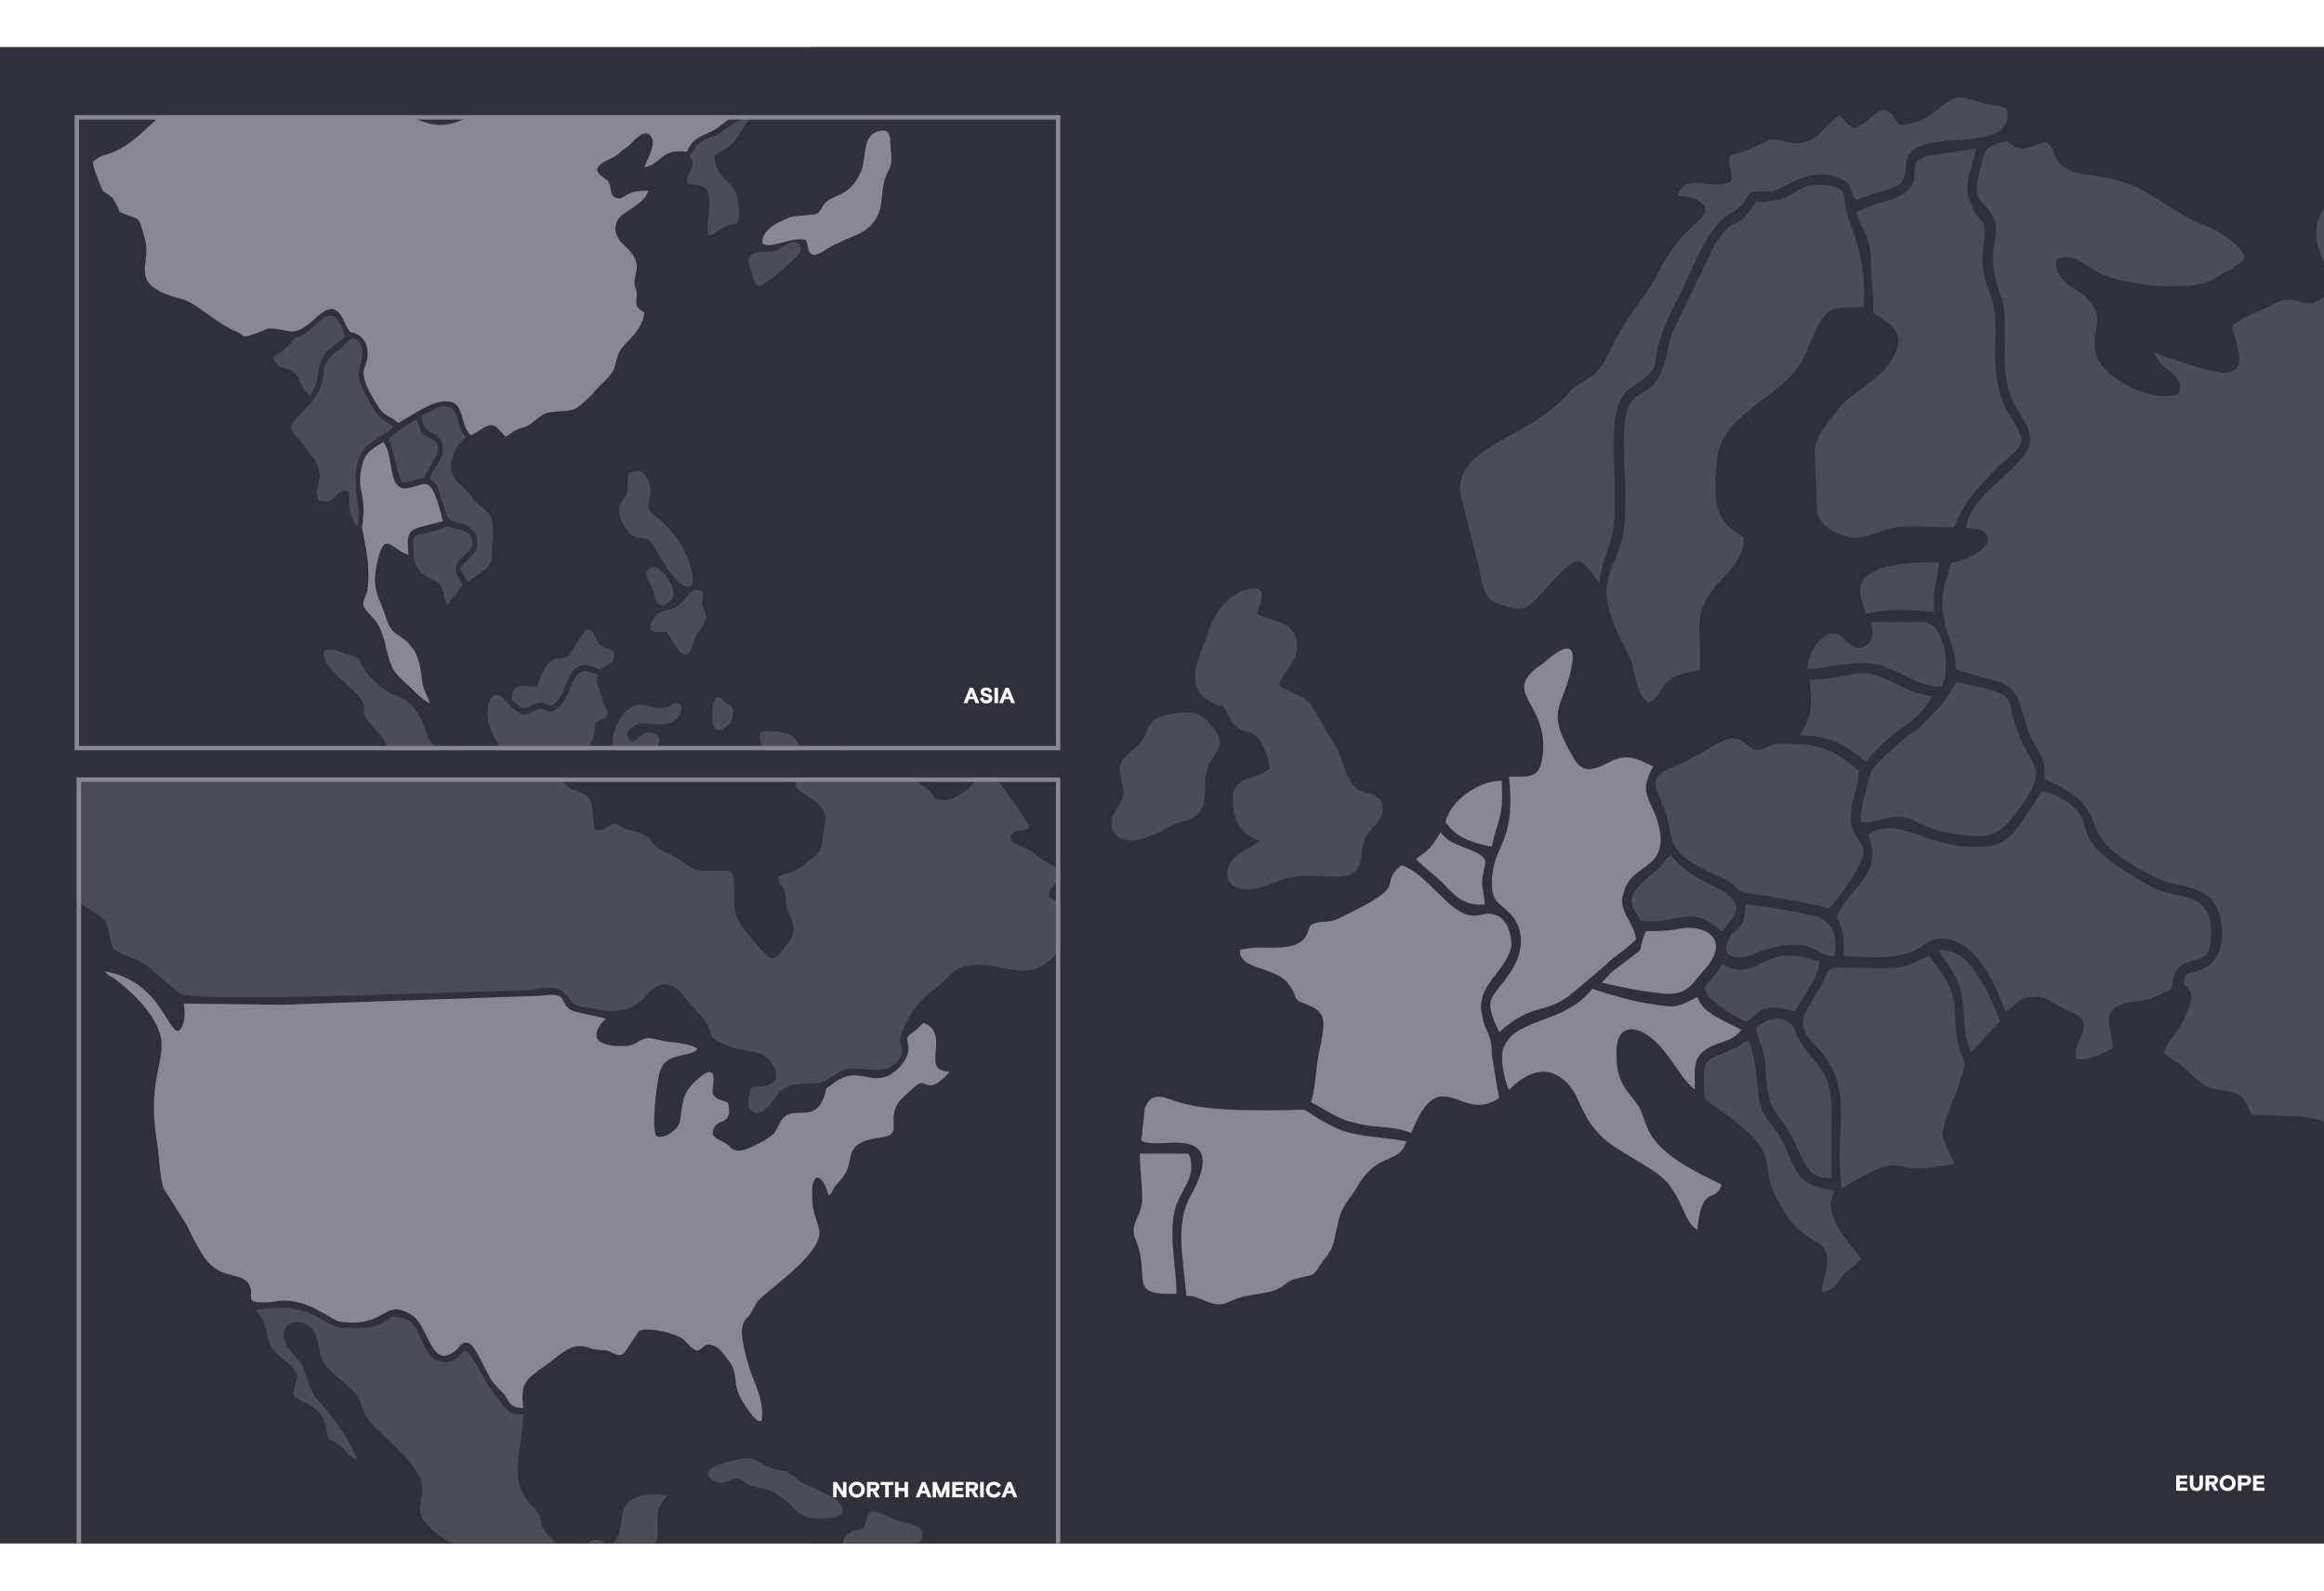 <svg width="1059" height="725px" viewBox="0 0 1059 682" fill="none" xmlns="http://www.w3.org/2000/svg">
<rect x="0" y="0" width="1059" height="682" fill="#808080" stroke="none"/>
<g clip-path="url(#clip0_22_378)">
<rect width="1059" height="725px" fill="#30303A"/>
<rect width="2156" height="807" transform="translate(369 -124)" fill="#30303A"/>
<path fill-rule="evenodd" clip-rule="evenodd" d="M800.144 70.539C789.006 87.439 792.349 73.359 781.203 90.26L762.261 129.693C760.035 135.327 760.035 140.96 757.801 145.653C753.341 160.673 743.32 155.04 741.086 167.247C737.743 182.266 743.312 208.561 738.86 225.461C733.291 243.302 726.604 245.182 738.86 270.528C741.086 275.221 743.32 278.042 744.429 284.616C746.655 291.189 746.655 295.883 751.115 298.703C756.684 296.823 755.575 292.13 761.144 288.377C765.596 284.624 770.056 285.556 774.517 283.684C775.634 268.664 771.173 259.27 780.086 248.003C784.546 241.429 794.567 234.855 794.567 223.589C783.429 216.075 780.086 212.322 782.312 188.848C784.538 164.434 814.617 160.681 823.53 138.147C832.442 114.674 835.785 119.367 849.157 118.427C850.274 105.279 848.04 93.072 843.588 81.805C838.019 67.718 843.588 64.905 833.559 63.025C814.617 61.144 822.42 70.539 800.136 70.539H800.144Z" fill="#4B4C54"/>
<path fill-rule="evenodd" clip-rule="evenodd" d="M851.391 358.798C858.077 378.519 843.596 381.332 836.91 396.36C840.253 403.873 840.253 404.806 840.253 414.2C882.588 417.953 872.559 403.873 888.157 406.686C901.529 409.507 909.325 427.347 913.777 439.546C918.237 437.666 919.346 432.973 926.032 432.973C931.601 432.032 934.944 435.793 939.404 437.666C943.864 440.487 949.433 440.487 949.433 446.12C949.433 451.753 944.973 453.634 946.09 461.14C952.776 462.08 958.345 458.319 962.805 456.446C962.805 447.06 956.119 439.546 968.375 435.785C971.718 434.845 976.17 434.845 979.513 433.905C983.973 432.024 986.199 431.084 989.542 429.212C991.768 406.678 1009.59 426.391 1007.37 401.045C1006.25 384.144 990.651 388.838 979.513 382.264C941.638 360.671 955.002 357.85 946.09 347.523C942.747 343.77 936.061 340.009 930.492 339.069C928.266 341.89 927.149 344.703 924.923 347.523C916.011 361.611 912.668 365.364 897.069 364.424C875.902 363.483 864.764 350.336 851.391 358.79V358.798Z" fill="#4B4C54"/>
<path fill-rule="evenodd" clip-rule="evenodd" d="M845.822 75.232C848.048 82.745 851.391 84.618 852.508 94.953C852.508 104.339 853.625 111.853 853.625 121.247C858.086 124.06 866.998 128.761 864.764 136.267C860.312 151.286 844.713 155.988 838.027 164.434C834.684 169.127 827.998 175.701 826.889 183.214C826.889 187.908 828.006 206.688 828.006 211.381C829.123 218.895 838.035 222.648 843.604 223.588C849.173 224.529 858.086 219.836 863.655 218.895C871.458 217.955 882.596 218.895 890.391 218.895C892.617 213.262 897.077 204.808 901.529 201.055C919.354 179.462 927.157 185.095 916.011 168.195C904.872 151.295 911.559 130.633 908.216 116.554C904.872 106.227 902.646 103.407 903.755 91.2C905.981 75.24 901.529 81.813 898.186 71.479C893.726 63.025 899.303 53.638 900.412 46.124C894.843 47.065 889.274 48.005 882.588 48.945C862.538 50.825 882.588 62.092 861.421 69.598C856.96 70.538 849.165 73.351 845.822 75.232Z" fill="#4B4C54"/>
<path fill-rule="evenodd" clip-rule="evenodd" d="M844.713 36.738C839.144 33.917 841.37 32.985 838.027 31.105C831.341 35.798 826.889 46.124 814.633 43.312C806.838 41.431 807.947 41.431 800.152 45.192C796.809 47.073 791.24 48.013 787.897 49.886C787.897 55.519 789.014 54.579 789.014 61.152C780.102 65.846 767.847 56.459 764.504 67.726C771.19 68.666 772.299 67.726 776.759 72.419C778.985 78.993 767.846 79.933 756.708 100.586C751.139 112.793 743.336 119.367 737.767 130.634C734.424 135.327 732.198 142.841 728.855 146.594C725.512 151.287 719.943 152.227 715.482 156.92C697.658 178.513 663.118 181.334 665.352 202.928L673.147 233.915C674.265 236.736 674.265 240.489 675.374 244.242C677.6 252.688 680.943 253.628 688.746 255.509C696.541 257.389 698.775 252.688 703.227 247.995C718.826 231.095 718.825 230.154 728.855 244.242C729.972 232.975 734.424 227.342 735.541 216.075C737.767 196.354 729.972 163.494 743.336 155.04C762.277 142.833 746.679 148.466 764.504 114.666C768.964 107.152 776.759 82.738 787.897 76.172C801.261 68.658 791.24 64.905 805.721 65.846C811.29 66.786 824.663 52.698 839.144 60.212C844.713 62.093 842.487 65.845 845.83 69.598C850.29 67.718 861.428 64.905 864.771 63.025C871.458 58.332 864.772 48.937 874.801 45.184C888.173 39.551 913.793 46.125 914.91 31.097C914.91 26.404 912.684 27.344 908.223 26.404C902.654 25.463 901.537 24.523 897.085 23.583C887.056 19.83 882.604 32.969 870.349 34.85C863.663 36.73 864.779 33.91 862.553 31.097C855.867 23.583 852.524 35.79 844.729 36.73L844.713 36.738Z" fill="#4B4C54"/>
<path fill-rule="evenodd" clip-rule="evenodd" d="M571.762 410.439L565.076 411.379C563.959 420.766 581.791 418.893 587.361 427.339C591.813 432.973 588.478 433.913 594.047 435.793C604.076 439.546 604.076 442.367 601.842 454.574C599.616 463.028 599.616 474.295 597.39 480.869C602.959 483.689 610.762 489.323 617.44 490.255C626.353 493.076 634.156 491.195 643.068 494.948C656.44 461.148 665.352 491.195 683.177 478.988C682.06 474.295 680.951 465.841 679.834 459.267C679.834 448.941 676.49 448.941 675.381 441.427C672.038 427.339 686.52 421.706 688.754 409.499C688.754 401.985 685.411 396.352 680.959 395.411C675.389 393.531 672.046 399.164 663.134 392.591C655.339 386.957 647.536 375.69 638.624 372.87C626.368 383.196 645.31 380.384 609.661 397.284C605.201 399.164 604.092 398.224 599.632 399.164C595.172 400.104 597.406 402.917 594.063 406.678C589.603 411.371 579.582 410.431 571.778 410.431L571.762 410.439Z" fill="#88888E"/>
<path fill-rule="evenodd" clip-rule="evenodd" d="M687.629 332.504C690.972 364.432 679.834 362.551 679.834 381.332C679.834 389.786 683.177 389.786 687.629 394.479C695.424 401.993 694.315 413.26 687.629 422.646C679.834 433.913 675.373 432.973 683.169 448.941C698.767 434.853 704.336 441.427 716.591 431.1C722.16 426.407 725.504 423.586 731.073 418.893C735.533 414.2 739.985 412.32 745.554 406.686C744.437 398.232 736.642 393.539 739.985 385.093C743.328 371.005 763.378 375.706 754.466 350.352C750.014 340.026 747.78 338.145 753.349 327.819C746.663 324.998 742.211 321.245 733.299 325.938C725.504 329.691 721.043 331.571 716.583 323.117C703.211 300.584 713.24 301.524 716.583 279.923C717.7 267.716 706.554 278.042 703.211 280.863C683.161 294.01 704.328 297.763 703.211 320.297C702.094 333.444 698.759 332.504 687.613 332.504H687.629Z" fill="#88888E"/>
<path fill-rule="evenodd" clip-rule="evenodd" d="M540.566 569.123C547.252 569.123 550.595 573.816 557.273 572.875C561.733 571.935 560.616 570.055 573.989 568.182C586.244 566.302 584.018 563.489 589.587 561.609C599.616 558.788 597.382 561.609 602.959 553.155C608.528 546.581 607.419 544.7 609.645 536.254C610.762 529.681 614.098 525.928 617.441 521.235C627.47 502.454 637.491 509.968 640.834 498.701C630.805 496.821 618.55 496.82 609.637 493.068C586.244 481.801 604.068 484.613 579.558 484.613C567.302 484.613 548.361 484.613 537.223 480.861C530.537 478.98 524.968 475.227 521.625 483.681C521.625 485.562 520.508 493.068 520.508 494.948C520.508 497.769 517.164 499.641 528.303 499.641C534.989 499.641 558.382 494.948 542.784 523.115C534.989 536.262 539.441 553.163 540.558 569.123H540.566Z" fill="#88888E"/>
<path fill-rule="evenodd" clip-rule="evenodd" d="M833.567 392.599C836.91 388.846 850.282 371.945 849.165 365.372C846.939 359.738 842.479 357.858 843.596 349.412C843.596 340.958 846.939 340.026 846.939 329.691C833.567 318.424 826.889 317.484 810.173 317.484C805.713 317.484 803.487 322.177 797.918 319.364C792.349 316.552 793.458 309.978 774.525 322.185C770.065 324.066 767.838 325.938 763.386 327.818C750.014 332.512 754.474 337.205 758.926 348.472C763.386 362.559 757.809 366.312 782.32 377.579C797.918 384.152 783.437 384.152 805.713 386.965C815.742 388.846 823.538 389.778 833.567 392.599Z" fill="#4B4C54"/>
<path fill-rule="evenodd" clip-rule="evenodd" d="M858.078 419.825C827.998 419.825 835.793 417.005 829.115 429.212C826.889 432.024 825.772 434.845 823.546 438.598C817.977 447.052 825.772 453.618 830.232 458.319C844.713 477.1 835.801 490.247 839.144 520.286C868.107 502.446 863.655 512.772 875.91 510.9C880.362 510.9 885.939 509.96 890.391 509.02C884.822 493.06 881.479 501.506 892.617 473.339C893.734 467.705 895.96 465.825 894.843 462.072C890.383 450.805 891.5 447.052 890.383 434.845C888.157 424.519 882.588 419.825 879.245 414.192C870.333 417.945 869.216 419.825 858.078 419.825Z" fill="#4B4C54"/>
<path fill-rule="evenodd" clip-rule="evenodd" d="M687.629 475.227C694.315 468.654 704.336 462.08 714.365 472.407C721.052 479.921 719.935 487.426 731.081 497.761C737.767 503.394 747.796 508.088 755.591 513.721C766.73 522.175 766.729 535.314 773.416 539.075C775.642 517.482 781.211 527.808 784.554 518.414C747.788 501.514 752.248 493.06 746.679 482.733C742.219 476.16 736.65 472.407 736.65 460.2C735.533 442.359 748.905 445.18 758.934 458.319C763.394 463.953 766.73 470.526 772.307 475.219C772.307 464.893 771.19 461.132 777.876 456.439C784.562 452.686 789.014 453.618 793.474 447.985C785.679 443.291 776.759 441.411 773.424 432.965C762.285 438.598 763.395 437.658 750.03 435.786C740.001 433.905 734.432 432.033 725.52 429.212C713.265 445.172 690.98 442.359 685.411 455.498C683.185 459.251 685.411 471.458 687.637 475.219L687.629 475.227Z" fill="#88888E"/>
<path fill-rule="evenodd" clip-rule="evenodd" d="M848.056 353.165C854.742 354.105 860.311 349.412 869.224 351.284C874.793 353.165 879.253 356.917 887.048 357.858C891.5 358.798 902.646 360.67 907.098 358.798C913.785 356.917 916.011 352.224 920.471 346.591C933.843 327.81 926.04 329.691 919.354 311.85C912.668 294.95 922.697 295.89 891.5 289.317C887.048 296.831 885.931 298.703 880.362 304.336C868.107 316.543 878.136 307.157 865.881 316.543C862.537 320.296 853.625 326.87 852.508 330.631C851.391 333.444 846.939 350.352 848.056 353.165Z" fill="#4B4C54"/>
<path fill-rule="evenodd" clip-rule="evenodd" d="M776.751 478.98C778.977 481.801 787.889 486.494 796.801 494.94C807.939 505.267 803.487 509.028 807.939 521.235C820.194 548.462 831.333 540.956 832.45 551.282C833.567 556.916 830.224 561.609 830.224 567.242C834.684 567.242 836.91 564.421 839.136 560.669C842.479 555.975 844.705 556.916 848.048 552.214C846.931 550.334 835.793 538.127 834.676 530.621C833.559 525.928 834.676 525.928 835.793 521.235C815.743 518.414 819.077 509.968 810.165 494.94C805.705 489.307 802.37 486.486 801.253 477.1C800.136 466.773 800.136 462.08 796.801 452.686C793.458 453.626 793.458 455.506 790.115 456.439C776.743 463.012 775.634 458.319 776.743 478.972L776.751 478.98Z" fill="#4B4C54"/>
<path fill-rule="evenodd" clip-rule="evenodd" d="M800.144 447.06C801.261 453.634 804.596 457.386 804.596 468.653C805.713 478.04 805.713 481.801 811.283 488.374C823.538 505.274 820.195 515.601 834.676 515.601V485.553C834.676 467.713 829.107 465.833 822.421 456.446C815.735 447.06 819.078 446.12 814.626 444.239C809.056 440.486 803.487 444.239 800.144 447.06Z" fill="#4B4C54"/>
<path fill-rule="evenodd" clip-rule="evenodd" d="M824.655 288.377C825.772 302.464 825.772 303.397 820.195 313.731C834.676 313.731 841.362 318.424 850.274 325.938C854.726 320.305 859.186 315.612 865.873 310.919C872.559 306.225 877.011 302.473 880.354 295.899C875.902 294.959 871.442 294.018 868.099 292.146C843.588 279.939 850.274 287.453 824.647 288.393L824.655 288.377Z" fill="#4B4C54"/>
<path fill-rule="evenodd" clip-rule="evenodd" d="M536.114 568.182C536.114 556.916 532.771 542.828 534.997 531.561C537.223 520.295 546.135 515.601 541.683 504.335H519.398C519.398 510.908 520.515 518.422 520.515 525.928C519.398 534.382 514.946 536.255 517.172 542.828C524.967 560.669 512.72 569.123 536.114 568.182Z" fill="#88888E"/>
<path fill-rule="evenodd" clip-rule="evenodd" d="M823.546 283.684C833.575 282.744 846.939 278.991 856.968 281.803C864.764 283.684 877.019 293.07 884.822 291.19C889.274 284.616 885.939 264.895 879.253 263.023C878.136 262.082 877.027 262.082 875.91 262.082H852.516C853.633 266.776 853.633 271.469 849.173 273.349C844.713 275.23 841.378 270.528 839.144 268.656C831.349 263.023 823.546 276.17 823.546 283.676V283.684Z" fill="#4B4C54"/>
<path fill-rule="evenodd" clip-rule="evenodd" d="M750.014 402.925C744.445 416.073 753.357 406.678 735.533 420.766C735.533 420.766 734.416 421.706 733.307 422.646L729.963 426.399C737.759 428.28 746.679 430.152 755.591 431.092C767.846 432.973 770.072 428.28 775.641 421.706C790.123 406.686 776.759 399.172 764.503 401.985C758.934 402.925 755.591 402.925 750.022 402.925H750.014Z" fill="#88888E"/>
<path fill-rule="evenodd" clip-rule="evenodd" d="M784.554 417.953C782.328 423.587 777.868 425.467 776.759 429.22C778.985 435.794 790.131 441.427 795.7 444.24C802.386 440.487 801.269 434.853 817.985 439.547C821.328 432.973 828.014 425.459 829.123 417.013C802.386 406.686 802.386 427.34 784.562 417.953H784.554Z" fill="#4B4C54"/>
<path fill-rule="evenodd" clip-rule="evenodd" d="M747.788 398.232C756.7 399.172 760.043 397.292 767.839 396.351C776.751 395.411 780.094 400.104 784.554 402.925C786.78 401.045 791.24 395.411 791.24 392.598C790.123 382.272 773.416 383.212 761.16 368.184C751.131 379.451 760.043 370.065 747.788 381.332C742.219 386.965 742.219 390.718 747.788 398.232Z" fill="#4B4C54"/>
<path fill-rule="evenodd" clip-rule="evenodd" d="M835.801 414.192C838.027 402.925 833.575 396.352 823.546 395.411C815.751 393.531 804.604 391.658 795.692 390.718C794.575 394.471 795.692 396.352 793.466 400.105C791.24 402.917 789.006 402.917 787.897 406.678C782.328 416.064 794.583 416.064 799.035 413.252C826.889 402.925 826.889 415.132 835.801 414.192Z" fill="#4B4C54"/>
<path fill-rule="evenodd" clip-rule="evenodd" d="M850.282 258.33C861.42 255.509 870.332 256.449 881.479 257.389C880.362 248.003 882.596 243.302 883.705 234.856C874.793 234.856 864.763 234.856 856.968 237.676C844.713 242.37 846.939 248.003 850.282 258.338V258.33Z" fill="#4B4C54"/>
<path fill-rule="evenodd" clip-rule="evenodd" d="M645.294 370.065C648.637 373.818 655.323 378.52 658.666 382.272C663.126 386.966 667.578 391.659 676.491 390.727C676.491 386.033 675.374 385.093 675.374 380.4C675.374 376.647 677.6 371.946 676.491 370.073C672.039 364.44 662.009 365.38 656.44 357.866C650.871 367.253 649.754 366.321 645.302 370.073L645.294 370.065Z" fill="#88888E"/>
<path fill-rule="evenodd" clip-rule="evenodd" d="M658.658 353.165C663.118 359.739 669.796 362.551 679.826 364.432C682.052 352.225 685.395 352.225 684.286 334.384C673.148 334.384 660.892 343.771 658.658 353.165Z" fill="#88888E"/>
<path fill-rule="evenodd" clip-rule="evenodd" d="M898.186 458.327C902.638 453.634 907.098 448 911.559 444.239C909.333 438.606 904.872 428.279 901.529 423.586C898.186 417.953 892.617 411.379 883.705 411.379C884.822 416.072 887.048 416.072 889.274 420.766C891.5 423.586 892.617 427.339 893.734 431.092C894.851 437.666 894.851 445.18 895.96 451.753L898.186 458.327Z" fill="#4B4C54"/>
<path fill-rule="evenodd" clip-rule="evenodd" d="M572.871 258.329C579.558 262.082 588.47 261.15 590.696 269.596C592.922 280.863 584.01 283.684 582.901 291.19C597.382 298.703 594.039 294.01 602.951 309.03C604.068 311.843 606.294 314.663 607.403 316.544C611.855 323.118 611.855 328.751 615.198 334.384C619.658 341.898 625.228 338.137 629.68 343.771C631.906 355.037 622.993 353.157 620.767 365.364C619.658 387.898 601.826 371.938 581.776 380.384C575.089 383.196 563.951 386.957 559.491 379.444C557.265 368.177 569.52 366.296 573.972 361.603C565.802 359.101 561.717 352.841 561.717 342.822C561.717 331.556 572.855 334.376 578.425 328.743C578.425 324.05 575.081 316.536 572.855 314.663C568.403 309.97 565.06 313.723 560.6 306.209C556.148 296.823 557.257 302.456 550.571 297.755C538.316 290.241 548.345 274.281 550.571 266.768C552.797 258.313 560.6 247.987 569.512 247.047C578.424 245.166 573.964 253.62 572.855 258.313L572.871 258.329ZM531.654 304.337C520.515 307.15 524.967 311.851 518.281 318.416C511.595 324.99 508.252 324.99 511.595 336.257C513.821 345.643 503.8 348.464 507.143 356.91C512.712 368.177 531.654 355.97 534.997 354.097C538.34 353.157 542.792 352.217 545.026 350.344C551.712 344.711 547.252 335.325 550.595 327.811C552.821 321.237 560.624 318.424 551.712 309.03C547.252 302.456 540.574 302.456 531.654 304.337ZM369 126.873C370.117 116.546 386.825 108.092 395.737 114.666C402.423 120.299 400.189 124.992 409.109 119.359C414.678 114.666 416.904 114.666 424.707 113.725C450.335 111.845 450.335 97.766 471.502 122.18C474.846 125.932 479.298 130.634 477.072 137.207C473.728 146.594 459.247 153.167 450.335 155.048C439.197 158.809 429.168 167.255 418.029 166.315C412.46 166.315 406.891 163.502 400.205 161.621C376.812 155.048 392.41 143.781 382.381 135.327C376.811 131.574 374.577 133.446 369.008 126.881L369 126.873Z" fill="#4B4C54"/>
<path fill-rule="evenodd" clip-rule="evenodd" d="M1393.81 5.877C1399.38 8.697 1414.98 14.331 1409.41 23.717C1403.84 29.351 1393.81 21.837 1387.13 20.904C1373.75 20.904 1374.87 16.211 1372.65 4.945C1368.19 5.885 1363.73 11.518 1361.51 15.271C1363.73 22.785 1370.42 23.725 1367.08 34.992C1358.16 75.366 1384.9 39.685 1400.5 62.219C1402.73 66.912 1403.84 73.486 1406.07 79.119C1408.29 84.752 1412.75 89.445 1410.53 96.019C1400.5 100.712 1393.81 93.207 1391.59 83.812C1391.59 79.119 1390.47 73.486 1387.13 71.605C1382.67 68.784 1377.11 71.605 1374.88 73.486C1371.54 78.179 1379.33 82.872 1367.08 96.019C1352.6 110.107 1343.69 123.246 1329.21 120.433C1321.41 119.493 1309.16 115.74 1312.5 106.346C1320.3 98.832 1328.1 111.979 1341.46 93.198C1343.69 89.446 1347.03 83.812 1349.26 79.111C1352.6 70.657 1350.38 70.657 1347.03 64.091C1340.35 49.072 1349.26 35.924 1343.69 26.53C1340.35 20.896 1340.35 15.263 1342.57 8.689C1345.92 1.176 1347.03 -0.697 1345.92 -10.091C1340.35 -16.665 1320.29 -14.784 1315.84 -8.211C1312.49 -4.458 1311.39 1.176 1308.04 5.877C1304.7 10.57 1301.36 13.391 1298.01 18.084C1293.55 23.717 1294.67 26.538 1293.55 34.984C1292.44 44.37 1294.67 45.311 1300.24 50.004C1305.81 55.637 1316.95 69.725 1308.03 79.111C1298 81.924 1292.44 70.657 1285.75 66.904C1282.41 64.091 1277.95 63.151 1274.61 61.27C1269.04 59.39 1267.93 57.518 1263.47 54.697C1252.34 47.183 1234.51 51.876 1221.14 46.243C1216.68 44.362 1214.45 40.609 1210 39.669C1212.23 49.996 1224.48 53.757 1226.71 61.263C1227.82 67.836 1224.48 72.529 1218.91 72.529C1212.23 72.529 1208.88 67.836 1203.31 68.776C1198.86 69.717 1198.86 74.41 1189.94 74.41C1165.43 71.589 1158.75 94.131 1154.29 68.776C1149.84 68.776 1143.15 70.657 1137.59 70.657C1129.79 71.597 1128.67 71.597 1124.21 77.231C1115.3 89.438 1109.73 86.617 1101.93 94.131C1098.59 96.951 1096.36 100.704 1090.79 102.585C1085.22 104.465 1079.65 103.525 1075.19 101.645C1055.14 94.131 1074.08 79.111 1075.19 79.111C1071.85 74.418 1064.05 70.657 1058.48 74.418C1054.02 80.051 1055.13 90.378 1058.48 96.951C1062.94 104.465 1064.05 111.039 1056.25 115.732C1047.34 119.485 1046.22 111.039 1035.08 117.613C1028.4 121.365 1022.83 122.306 1017.26 126.999C1017.26 132.632 1028.4 152.353 1008.35 147.66C1002.78 146.72 983.836 140.146 981.61 139.206C984.953 148.6 996.092 148.6 992.749 157.987C980.493 162.68 957.1 150.473 954.874 139.206C952.648 126.999 960.443 124.186 950.422 113.852C944.853 109.158 935.941 106.338 937.05 96.951C943.736 93.198 949.305 98.832 955.991 102.585C966.02 108.218 993.866 111.039 1005.01 107.278C1008.36 106.338 1010.58 104.457 1013.92 102.585C1016.15 101.645 1017.27 101.645 1018.38 99.764C1021.73 97.884 1021.73 98.824 1022.84 95.071C1019.5 88.497 1009.47 82.864 1001.68 80.051C981.626 70.665 979.392 62.211 953.773 58.458C932.606 56.577 938.175 46.251 932.605 43.438C929.262 43.438 924.81 46.259 921.467 46.259C913.664 45.319 918.124 40.625 909.212 44.378C903.643 46.259 904.752 48.131 902.526 54.705C896.957 73.486 905.869 68.792 909.212 80.059C910.329 85.693 908.095 90.386 908.095 96.019C908.095 108.226 913.664 112.919 913.664 126.067C913.664 137.333 912.547 148.6 915.89 157.995C918.116 166.449 927.028 173.014 924.802 181.468C921.459 192.735 898.066 203.062 895.84 219.03C901.409 219.97 903.635 219.03 905.869 223.723C905.869 229.356 895.84 234.05 889.153 234.99C886.927 243.444 883.584 249.077 885.81 260.344C886.928 268.798 891.38 273.491 891.38 283.818L908.095 288.511C922.576 291.324 920.35 304.471 925.919 315.738C929.262 321.371 932.606 325.124 931.488 333.578C968.254 349.538 938.175 357.052 982.736 378.646C993.874 384.279 1007.25 380.526 1011.7 396.486C1013.92 407.753 1011.7 418.079 1001.67 420.9C996.1 422.78 996.1 420.9 994.983 426.533C997.209 431.227 992.757 423.713 997.209 429.354C1000.55 433.107 997.209 437.8 994.983 443.442C991.64 450.015 987.188 453.768 986.071 458.461C989.414 461.282 991.64 462.214 994.983 465.035C998.326 467.856 1001.67 471.609 1005.01 473.489C1009.47 475.37 1012.81 475.37 1017.27 476.31C1020.61 477.25 1021.73 478.19 1022.84 480.063L1026.18 486.636C1066.29 487.577 1054.03 487.577 1085.23 507.298C1093.02 511.991 1095.26 514.811 1106.4 513.871C1101.94 498.852 1089.68 496.971 1085.23 477.25C1083 469.736 1080.77 459.41 1086.35 452.836C1091.92 445.322 1097.48 446.262 1101.94 440.629C1097.49 432.175 1090.81 427.482 1085.24 421.848C1078.55 416.215 1075.21 403.068 1080.78 394.622C1085.24 388.048 1095.26 383.355 1099.72 377.721C1104.17 373.028 1105.29 371.148 1109.75 368.335C1113.09 366.455 1118.66 364.582 1123.12 363.642C1158.77 355.188 1154.32 385.235 1174.37 375.849C1182.16 372.096 1189.97 364.582 1201.1 368.335C1211.13 371.156 1215.59 381.482 1226.72 373.968C1227.84 367.395 1225.61 356.128 1225.61 347.674C1225.61 337.347 1228.95 333.586 1234.52 329.833C1245.66 320.447 1257.91 317.626 1274.63 315.746C1302.48 312.925 1318.08 301.658 1337.01 319.499C1358.18 340.16 1381.57 317.618 1397.17 333.586C1406.08 342.973 1413.88 361.753 1420.57 366.447C1430.59 374.901 1446.19 368.327 1460.67 377.713C1466.24 381.466 1489.64 400.247 1494.1 400.247L1509.7 390.861C1533.09 378.654 1545.34 373.96 1568.74 388.98C1574.31 393.673 1579.88 392.733 1585.45 387.1C1592.14 379.586 1585.45 373.952 1593.25 367.379C1599.93 362.686 1604.39 360.805 1613.3 360.805C1623.33 361.745 1626.67 364.558 1631.12 370.191C1644.5 384.279 1646.72 381.458 1669 384.279C1683.48 386.159 1694.63 393.665 1709.11 396.486C1739.19 402.119 1763.7 370.191 1779.3 387.1C1782.64 389.912 1781.52 391.793 1783.76 395.554C1794.89 390.861 1809.38 389.92 1812.73 369.259C1817.18 351.419 1799.35 339.212 1836.12 339.212C1855.06 339.212 1867.32 340.152 1876.23 353.299C1885.14 364.566 1888.48 379.594 1897.4 388.98C1902.96 393.673 1908.53 397.434 1911.88 402.127C1916.33 406.821 1919.67 413.394 1924.13 419.028C1937.5 435.928 1949.76 404.94 1962.01 420.908C1970.93 432.175 1957.55 450.015 1949.76 459.402C1941.96 469.728 1923.02 472.549 1929.71 487.569V489.449C1933.05 487.569 1936.4 485.696 1940.85 486.628C1946.42 487.569 1945.31 490.381 1949.76 493.202C1958.67 494.142 1982.07 461.274 1988.75 451.888C1994.32 444.374 1999.89 437.8 2004.35 428.414C2009.92 420.9 2018.83 413.394 2019.95 403.06C2021.07 396.486 2018.83 390.853 2019.95 384.279C2021.07 377.705 2023.29 373.952 2025.52 369.259C2027.74 363.626 2027.74 357.992 2027.74 351.419C2028.86 342.965 2029.97 337.331 2024.4 334.519C2006.58 324.192 2011.03 327.005 1998.77 333.578C1992.09 336.399 1989.86 333.578 1985.4 329.825C1976.49 322.312 1963.12 324.192 1980.94 305.411L2006.57 280.057C2019.94 268.79 2028.85 253.762 2047.79 243.436C2064.49 234.05 2089 249.069 2113.51 237.802C2120.2 234.982 2126.88 234.05 2132.46 238.743C2138.02 244.376 2136.92 249.069 2149.17 245.316C2164.77 239.683 2163.65 229.356 2174.8 218.09C2179.25 213.396 2182.59 209.635 2187.05 204.942C2195.97 196.488 2214.91 192.735 2226.05 199.309C2227.16 205.883 2224.93 207.763 2222.7 213.396C2228.27 212.456 2248.33 203.07 2251.66 200.249C2253.89 197.428 2256.12 191.795 2260.58 188.042C2262.8 185.221 2266.15 182.409 2270.61 182.409C2278.4 183.349 2272.83 192.735 2270.61 197.428C2265.04 205.883 2266.15 214.329 2257.23 220.902C2241.64 231.229 2223.81 259.404 2210.44 266.91C2198.18 273.483 2197.07 265.029 2189.27 281.929C2183.7 294.136 2180.36 290.375 2178.13 309.156C2177.02 319.483 2178.13 334.51 2182.59 341.084C2189.28 351.411 2189.28 358.925 2189.28 373.944C2189.28 373.944 2189.28 373.004 2190.4 373.944L2208.22 349.53C2211.56 343.897 2213.79 346.71 2218.25 339.204C2220.48 333.57 2220.48 327.937 2224.94 324.184C2229.39 321.363 2236.07 321.363 2239.42 317.61C2242.76 314.79 2241.64 307.284 2244.99 302.591C2248.33 297.897 2253.9 296.957 2251.67 289.443C2247.21 277.236 2249.45 283.81 2249.45 270.663C2247.22 268.782 2244.99 267.842 2242.76 265.969C2242.76 256.583 2250.56 248.129 2255.02 242.496C2260.58 234.982 2266.15 233.109 2275.07 227.476C2282.86 223.723 2282.86 228.416 2287.32 228.416C2295.12 229.356 2302.92 219.962 2314.06 220.902C2320.74 221.842 2321.85 225.595 2326.31 226.536C2329.66 228.416 2359.74 204.002 2366.42 200.241C2375.33 196.488 2380.9 195.548 2389.82 189.915C2400.95 181.46 2406.53 191.795 2417.67 186.162C2416.55 181.468 2414.33 176.775 2412.1 173.014C2408.76 165.5 2400.96 158.927 2394.28 155.174C2375.33 144.847 2393.16 135.453 2404.31 142.027C2408.77 143.907 2409.87 145.78 2415.44 144.847C2433.27 142.967 2423.25 122.314 2435.49 122.314C2444.41 121.374 2442.18 131.7 2453.32 132.64C2463.35 134.521 2466.69 133.581 2473.37 140.154C2477.82 144.847 2481.16 148.608 2490.08 151.421C2501.21 153.301 2503.45 149.54 2507.9 141.094C2512.36 130.768 2514.59 133.581 2524.62 129.828C2524.62 120.441 2517.93 118.561 2511.24 115.74C2505.67 113.86 2498.99 108.226 2492.3 108.226C2485.62 113.86 2483.39 121.374 2476.7 108.226C2468.91 93.207 2460 89.445 2446.62 80.999C2429.91 71.613 2406.52 57.526 2387.58 54.705C2378.67 53.765 2370.87 53.765 2361.95 52.824C2344.13 52.824 2334.1 44.37 2338.56 58.458C2340.79 66.912 2335.22 75.358 2326.31 73.478C2322.96 73.478 2316.28 68.784 2315.17 66.904C2308.48 61.27 2314.05 57.518 2315.17 51.884C2305.14 49.072 2305.14 52.824 2298.46 56.577C2292.89 59.398 2286.2 57.518 2278.41 57.518C2272.84 57.518 2261.7 56.577 2256.13 57.518C2246.1 58.458 2248.33 65.031 2238.3 64.091C2231.61 54.705 2219.36 36.864 2209.34 32.163C2204.88 30.283 2165.89 33.103 2153.63 30.283C2144.72 28.402 2141.38 24.649 2132.46 20.896C2122.43 16.203 2120.21 17.144 2114.64 8.689C2110.19 3.996 2102.38 -2.577 2092.35 0.235C2085.67 2.116 2081.22 15.255 2073.41 10.562C2067.84 6.809 2068.95 -0.705 2065.61 -5.398C2060.04 -11.972 2035.53 -13.852 2028.84 -9.151C2026.62 -7.271 2025.5 -6.33 2022.16 -4.458C2019.93 -2.577 2016.59 -1.645 2014.36 0.235C2016.59 7.749 2018.82 13.383 2009.91 17.136C2003.22 19.016 1993.2 18.076 1987.63 17.136C1975.37 15.255 1976.49 18.076 1967.58 19.956C1956.44 21.837 1955.32 17.136 1948.63 14.323C1937.5 9.63 1940.84 36.856 1918.56 24.649C1912.99 21.837 1907.42 17.136 1905.18 13.383C1897.39 3.996 1902.96 1.176 1906.3 -4.458C1906.3 -16.665 1899.61 -23.238 1887.36 -24.179C1872.88 -25.119 1861.73 -30.752 1857.28 -30.752C1848.37 -7.279 1842.8 -14.792 1829.43 -18.545C1816.05 -21.366 1802.69 -17.605 1791.55 -27.932C1774.84 -42.951 1760.35 -28.872 1741.42 -30.752C1732.51 -32.633 1728.05 -38.266 1718.03 -31.693C1709.11 -27 1710.23 -22.306 1696.86 -21.366C1689.06 -20.426 1676.81 -16.673 1671.23 -21.366C1669.01 -34.513 1687.95 -37.326 1695.74 -41.087C1700.2 -42.968 1716.91 -56.107 1723.6 -59.868C1729.17 -64.561 1746.99 -74.887 1748.11 -81.461C1749.22 -93.668 1730.28 -93.668 1721.37 -100.242C1708 -110.568 1697.98 -96.489 1684.6 -101.182C1680.14 -102.122 1675.69 -106.815 1671.23 -109.636C1662.32 -114.329 1664.55 -117.15 1658.98 -121.843C1648.95 -129.357 1632.24 -115.269 1628.9 -109.636C1624.44 -104.003 1624.44 -101.182 1616.64 -98.369C1609.96 -96.489 1605.5 -97.429 1599.93 -92.736C1586.56 -81.469 1580.99 -88.983 1562.06 -87.103C1555.37 -86.162 1552.03 -83.35 1546.46 -80.529C1540.89 -77.708 1535.32 -76.776 1528.64 -75.836C1521.95 -75.836 1514.16 -76.776 1508.59 -73.955C1485.19 -60.808 1503.02 -52.362 1494.11 -41.095C1484.08 -27.948 1448.43 -42.975 1438.4 -27.948C1426.14 -11.047 1449.54 -11.988 1450.65 0.219C1451.77 8.673 1445.08 11.486 1438.4 9.606C1425.03 4.912 1423.92 -10.115 1407.2 -5.414L1397.17 2.1C1392.71 5.853 1396.06 1.159 1393.83 5.853L1393.81 5.877Z" fill="#4B4C54"/>
<path d="M991.65 658V651H996.76V652.42H993.27V653.69H996.48V655.07H993.27V656.58H996.79V658H991.65ZM1000.85 658.14C1000.27 658.14 999.752 658.023 999.299 657.79C998.846 657.557 998.489 657.223 998.229 656.79C997.976 656.35 997.849 655.833 997.849 655.24V651H999.469V655.04C999.469 655.4 999.529 655.7 999.649 655.94C999.769 656.173 999.932 656.35 1000.14 656.47C1000.35 656.583 1000.59 656.64 1000.85 656.64C1001.12 656.64 1001.35 656.583 1001.56 656.47C1001.77 656.35 1001.93 656.173 1002.05 655.94C1002.17 655.7 1002.23 655.4 1002.23 655.04V651H1003.85V655.24C1003.85 655.833 1003.72 656.35 1003.46 656.79C1003.21 657.223 1002.85 657.557 1002.4 657.79C1001.95 658.023 1001.44 658.14 1000.85 658.14ZM1005.03 658V651H1008.08C1008.64 651 1009.11 651.08 1009.5 651.24C1009.89 651.4 1010.19 651.633 1010.39 651.94C1010.6 652.247 1010.7 652.62 1010.7 653.06C1010.7 653.447 1010.6 653.807 1010.41 654.14C1010.22 654.473 1009.94 654.74 1009.55 654.94C1009.16 655.14 1008.67 655.24 1008.08 655.24H1006.65V658H1005.03ZM1009.08 658L1007.44 655.1L1009.1 654.96L1010.82 658H1009.08ZM1006.65 653.92H1008.24C1008.55 653.92 1008.78 653.847 1008.92 653.7C1009.06 653.547 1009.13 653.353 1009.13 653.12C1009.13 652.887 1009.06 652.697 1008.92 652.55C1008.78 652.397 1008.55 652.32 1008.24 652.32H1006.65V653.92ZM1015.09 658.14C1014.56 658.14 1014.06 658.047 1013.61 657.86C1013.16 657.673 1012.77 657.413 1012.44 657.08C1012.11 656.747 1011.86 656.36 1011.68 655.92C1011.5 655.48 1011.41 655.007 1011.41 654.5C1011.41 653.993 1011.5 653.52 1011.68 653.08C1011.86 652.64 1012.11 652.253 1012.44 651.92C1012.77 651.587 1013.16 651.327 1013.61 651.14C1014.06 650.953 1014.56 650.86 1015.09 650.86C1015.62 650.86 1016.11 650.953 1016.56 651.14C1017.01 651.327 1017.4 651.587 1017.73 651.92C1018.06 652.253 1018.32 652.64 1018.5 653.08C1018.68 653.52 1018.77 653.993 1018.77 654.5C1018.77 655.007 1018.68 655.48 1018.5 655.92C1018.32 656.36 1018.06 656.747 1017.73 657.08C1017.4 657.413 1017.01 657.673 1016.56 657.86C1016.11 658.047 1015.62 658.14 1015.09 658.14ZM1015.09 656.64C1015.47 656.64 1015.81 656.557 1016.12 656.39C1016.43 656.217 1016.68 655.97 1016.87 655.65C1017.06 655.33 1017.15 654.947 1017.15 654.5C1017.15 654.053 1017.06 653.67 1016.87 653.35C1016.68 653.03 1016.43 652.787 1016.12 652.62C1015.81 652.447 1015.47 652.36 1015.09 652.36C1014.72 652.36 1014.37 652.447 1014.06 652.62C1013.75 652.787 1013.5 653.03 1013.31 653.35C1013.12 653.67 1013.03 654.053 1013.03 654.5C1013.03 654.947 1013.12 655.33 1013.31 655.65C1013.5 655.97 1013.75 656.217 1014.06 656.39C1014.37 656.557 1014.72 656.64 1015.09 656.64ZM1019.78 658V651H1023.05C1023.88 651 1024.54 651.193 1025.04 651.58C1025.54 651.96 1025.79 652.537 1025.79 653.31C1025.79 654.077 1025.54 654.653 1025.04 655.04C1024.54 655.427 1023.88 655.62 1023.05 655.62H1021.4V658H1019.78ZM1021.4 654.28H1023.01C1023.42 654.28 1023.72 654.19 1023.9 654.01C1024.08 653.823 1024.17 653.59 1024.17 653.31C1024.17 653.03 1024.08 652.8 1023.9 652.62C1023.72 652.433 1023.42 652.34 1023.01 652.34H1021.4V654.28ZM1026.72 658V651H1031.83V652.42H1028.34V653.69H1031.55V655.07H1028.34V656.58H1031.86V658H1026.72Z" fill="white"/>
<g clip-path="url(#clip1_22_378)">
<rect x="34" y="31" width="449.164" height="289.482" fill="#30303A"/>
<path fill-rule="evenodd" clip-rule="evenodd" d="M264.052 -12.925C268.278 -12.925 277.338 -16.998 284.587 -7.837C286.399 -5.293 285.794 -1.73 283.38 -0.71C280.963 0.814 274.32 -1.73 268.888 1.834C264.662 4.378 262.245 7.941 258.019 10.485C251.982 14.048 250.17 13.029 242.921 13.029C235.072 13.538 238.696 19.646 233.865 23.718C230.241 26.772 224.809 26.772 219.973 28.811C215.142 30.335 212.124 32.884 207.293 34.408C193.401 38.481 188.571 29.32 176.496 28.811C160.792 27.791 158.379 31.355 149.322 19.14C140.262 6.926 131.811 12.523 128.187 2.343C126.375 -3.764 127.581 -9.361 123.356 -12.415C121.544 -13.944 119.131 -14.449 117.318 -15.978C115.506 -16.998 113.694 -18.522 111.882 -20.051C104.634 -18.017 104.032 -11.91 102.22 -8.852C99.803 -3.764 93.16 -5.798 88.329 -2.745C87.723 1.834 88.934 5.397 85.911 7.945C83.493 9.474 78.663 8.455 78.061 12.018C76.249 17.106 80.479 25.252 72.024 32.378C64.776 38.486 60.55 44.083 50.888 48.156C47.87 49.175 44.851 49.685 42.433 52.229C41.828 54.263 46.659 64.953 46.659 64.953C47.264 66.482 49.677 66.987 51.489 69.026C52.696 71.06 53.907 73.099 54.508 75.133C63.565 79.206 62.963 75.643 65.982 87.347C69.606 99.052 56.922 108.213 82.892 114.83C88.93 116.359 94.972 122.971 105.235 128.573C106.441 129.083 107.652 129.593 108.859 130.102C111.272 131.631 110.671 132.137 113.084 131.631C125.164 128.068 118.521 127.049 132.408 129.597C137.844 130.107 143.276 123.49 146.9 120.946C155.961 114.839 156.562 128.578 160.186 130.107C160.792 130.107 161.393 130.107 161.999 130.616C164.412 131.126 167.435 134.689 167.435 138.252C168.642 147.413 160.186 144.869 172.266 163.701C175.89 169.298 178.909 168.283 181.326 171.337C186.157 168.793 194.612 162.686 200.65 161.666C212.729 159.632 208.5 170.827 214.541 176.934C216.959 175.915 220.579 172.861 222.997 172.356C226.015 171.846 227.222 174.39 230.245 177.444C232.057 176.934 232.658 175.915 234.47 174.9C236.282 173.881 238.095 173.375 239.907 172.866C242.925 171.337 245.343 168.283 248.967 166.759C252.592 165.739 257.422 166.249 261.047 165.234C264.671 163.705 267.084 160.651 269.502 158.617C271.919 155.563 273.727 154.034 276.75 150.981C280.976 145.893 279.164 147.927 281.581 140.291C283.999 134.184 292.45 130.621 293.661 120.95C291.247 119.421 289.435 118.916 290.036 114.333C290.642 108.736 288.224 110.26 289.431 104.663C289.431 102.629 293.055 98.046 284.6 90.41C282.788 88.881 280.976 86.847 280.375 83.283C280.375 79.72 282.187 77.176 283.999 76.157C288.83 72.594 293.661 70.559 295.473 65.467C283.999 64.957 284.604 70.555 280.375 68.521C277.961 67.501 278.562 63.938 277.356 61.394C275.544 58.85 266.487 56.306 277.356 51.214C279.769 50.195 281.581 49.18 283.393 47.141C285.811 45.612 287.018 44.597 288.83 42.559C290.642 41.029 293.055 38.486 295.473 39.505C300.304 43.068 294.867 50.704 293.661 54.773C301.51 53.244 300.909 46.122 312.984 47.646C316.608 39.505 321.439 41.029 328.082 35.942C334.12 31.359 333.519 31.869 340.763 28.815C342.575 27.796 344.387 27.796 345.594 27.286C347.406 22.198 342.575 20.16 347.406 14.562C349.218 12.018 353.443 10.489 356.466 7.436C358.884 4.892 361.297 1.838 363.109 -1.725C364.921 -4.779 367.335 -11.905 361.903 -12.925C359.489 -13.434 355.865 -8.852 351.034 -8.852C344.997 -8.342 344.391 -11.905 341.373 -15.469C335.335 -25.139 330.504 -25.649 326.274 -32.771C322.65 -38.878 319.026 -49.058 313.594 -52.112C309.369 -54.656 290.041 -56.185 287.627 -52.112C285.815 -50.078 292.458 -38.878 280.379 -28.698C273.13 -22.081 265.281 -26.664 264.074 -12.92L264.052 -12.925Z" fill="#88888E"/>
<path fill-rule="evenodd" clip-rule="evenodd" d="M132.403 173.354C134.215 177.427 134.821 176.917 137.234 179.971C152.332 197.782 142.065 196.258 145.084 206.438C153.539 209.492 151.727 201.35 158.37 202.365C160.787 207.963 156.558 207.963 162.595 218.652C165.614 212.545 159.577 199.821 163.201 188.622C165.614 179.461 175.28 177.932 179.505 172.844C171.05 168.771 169.238 163.174 165.013 155.032C161.994 148.925 163.806 146.891 165.013 141.289C166.219 135.691 161.994 130.599 158.975 133.653C157.163 135.182 156.562 136.196 154.75 137.725C145.689 143.833 148.712 145.867 146.295 154.013C143.877 162.664 134.821 167.247 132.403 173.354Z" fill="#4B4C54"/>
<path fill-rule="evenodd" clip-rule="evenodd" d="M195.81 299.07C194.603 294.492 192.791 293.982 192.186 287.365C191.58 282.277 190.979 279.729 189.167 275.66C182.524 265.48 178.9 270.063 175.881 259.883C172.862 250.722 169.238 247.668 171.656 235.963C175.28 219.166 177.693 228.837 186.148 231.381C184.942 218.657 186.148 220.181 201.848 216.113C196.411 194.738 195.205 198.806 186.749 200.845C175.881 203.389 180.106 186.596 174.67 179.979C170.445 182.523 166.215 184.562 165.008 190.669C161.99 202.884 167.426 202.374 165.008 218.661C165.008 222.224 169.234 233.42 167.426 247.673C166.821 250.726 164.407 252.76 166.219 255.814C166.825 256.833 169.844 259.887 171.05 261.412C174.069 264.975 175.276 271.082 176.487 276.17C178.9 284.311 179.505 284.821 184.336 289.404C187.355 291.948 192.186 297.545 195.81 299.074V299.07Z" fill="#88888E"/>
<path fill-rule="evenodd" clip-rule="evenodd" d="M192.19 167.756C192.796 177.936 199.439 174.373 201.251 179.97C203.668 187.097 197.025 191.675 195.814 196.767C200.645 200.331 199.439 201.855 201.852 207.963C204.27 215.089 203.059 215.599 210.307 217.123C214.532 218.143 218.157 221.702 217.556 227.303C216.95 230.867 212.119 234.43 209.706 236.974C210.311 239.518 210.311 239.008 211.518 241.047C211.922 241.387 212.124 241.726 212.124 242.066L213.33 243.591C215.748 242.066 218.161 240.537 220.579 238.503C223.597 235.959 224.203 234.94 224.203 229.342C224.808 220.181 226.015 213.564 219.372 209.492C216.353 207.457 215.748 205.419 213.335 202.875C209.109 198.292 203.067 195.748 206.692 185.568C207.898 182.005 209.71 180.48 212.128 177.932C210.921 175.898 209.715 174.369 209.109 171.825C208.504 169.281 207.903 166.227 206.09 164.698C201.26 161.645 195.823 166.732 192.199 167.752L192.19 167.756Z" fill="#4B4C54"/>
<path fill-rule="evenodd" clip-rule="evenodd" d="M314.173 49.171C317.797 55.278 312.967 56.298 312.967 61.895C319.61 63.929 323.234 61.386 323.234 72.075C323.234 76.658 322.027 80.726 322.628 85.819C325.046 85.819 326.854 83.784 328.666 82.765C331.685 80.731 332.891 81.236 335.914 80.221C337.726 76.148 336.52 66.478 333.497 63.424C330.478 59.861 325.647 57.317 325.647 49.171C329.271 47.137 333.497 45.098 335.309 42.044C337.121 39.501 340.745 33.903 341.952 31.355C335.914 32.884 332.29 36.443 327.459 39.496C325.046 41.025 322.023 41.531 319.61 43.059C316.591 45.094 316.591 46.623 314.173 49.167V49.171Z" fill="#4B4C54"/>
<path fill-rule="evenodd" clip-rule="evenodd" d="M203.664 254.28L210.913 245.12C209.1 241.556 206.082 239.013 208.495 234.94C209.702 232.396 214.533 230.361 215.138 226.798C215.744 221.71 211.514 220.181 207.889 219.672C206.077 219.162 204.265 218.147 203.059 218.652C201.247 219.162 199.434 220.177 197.622 220.687C187.355 223.23 187.961 220.687 188.562 231.886C188.562 234.94 189.167 235.449 190.374 237.484C195.205 244.61 201.242 240.537 202.453 250.717C202.453 251.227 203.059 251.737 203.059 252.246L203.664 254.28Z" fill="#4B4C54"/>
<path fill-rule="evenodd" clip-rule="evenodd" d="M124.554 141.293C125.76 147.4 130.591 145.366 134.216 148.419C135.422 149.439 136.633 152.998 139.046 156.561L141.464 159.105C142.069 156.561 143.877 155.542 144.483 151.978C145.088 148.925 145.088 145.871 146.295 142.818C148.107 137.73 153.543 135.691 157.163 132.128C156.558 128.564 154.144 122.967 151.126 122.457C146.9 121.948 143.276 128.055 137.84 131.108C134.215 133.143 135.427 131.108 133.009 134.162C127.573 140.269 127.572 138.745 124.554 141.289V141.293Z" fill="#4B4C54"/>
<path fill-rule="evenodd" clip-rule="evenodd" d="M347.388 89.377C351.614 92.431 359.467 86.324 367.317 87.849C368.524 91.412 367.923 96.5 373.355 93.956C375.768 92.936 378.791 90.392 381.81 89.373C388.453 85.81 393.889 85.3 398.114 79.703C403.551 72.576 400.532 65.454 404.152 57.818C405.964 53.745 406.57 53.745 405.964 47.128C405.359 43.055 406.57 37.458 401.739 37.967C392.682 39.496 395.096 48.147 392.682 55.779C389.058 65.45 383.021 66.979 378.791 69.013C374.566 71.047 374.566 74.101 372.753 75.63C371.547 76.649 364.298 76.649 361.28 77.159C356.449 78.688 346.787 82.756 347.388 89.373V89.377Z" fill="#88888E"/>
<path fill-rule="evenodd" clip-rule="evenodd" d="M177.093 178.446C179.506 184.043 180.717 193.714 183.13 198.296C187.355 198.296 189.168 196.772 193.397 196.262C194.604 192.189 200.646 185.572 199.435 181.504C198.228 178.45 195.209 178.45 193.397 176.921C190.984 174.887 190.984 172.343 189.773 169.795C185.548 171.829 180.712 175.392 177.093 178.446Z" fill="#4B4C54"/>
<path fill-rule="evenodd" clip-rule="evenodd" d="M360.069 89.377C357.651 89.887 355.843 91.921 352.82 92.941C347.989 93.96 338.328 91.412 341.952 101.082C343.159 104.136 343.159 108.209 346.177 108.718C348.591 108.718 363.689 95.485 364.294 93.96C366.106 90.397 363.088 87.853 360.069 89.377Z" fill="#4B4C54"/>
<path fill-rule="evenodd" clip-rule="evenodd" d="M296.662 212.036C299.075 214.58 305.722 218.143 311.76 229.342C321.422 249.193 312.365 254.281 298.474 228.323C294.249 220.181 290.019 226.798 285.793 220.181C279.15 211.021 283.38 206.948 285.188 204.404C286.395 201.35 285.793 198.297 286.395 194.224C289.413 193.204 291.831 192.189 293.639 194.733C299.676 202.875 293.033 207.967 296.657 212.036H296.662ZM320.816 256.315C319.004 252.752 320.816 251.732 320.211 248.169C313.568 244.606 313.568 254.276 305.113 256.315C301.488 257.334 299.075 257.84 297.263 261.403C293.639 268.02 300.887 266.495 303.906 266.495C305.113 268.02 309.943 278.71 313.568 276.675C315.38 274.637 315.38 273.112 316.586 270.058C317.793 266.495 318.399 266.495 320.211 263.951C322.023 260.898 322.023 259.878 320.816 256.319V256.315ZM297.263 236.974C291.827 239.008 296.056 243.591 297.263 246.645C298.47 249.698 298.47 257.334 304.511 253.261C311.76 248.683 300.887 235.955 297.263 236.974Z" fill="#4B4C54"/>
<path fill-rule="evenodd" clip-rule="evenodd" d="M307.53 299.07C310.549 298.56 311.154 301.104 309.943 303.648C306.925 311.284 296.052 307.721 293.033 308.23C289.409 308.23 283.371 312.303 286.996 315.867C289.413 318.92 292.432 309.25 299.075 313.323C301.488 315.357 300.282 318.411 299.075 319.43C297.868 320.954 295.451 321.974 293.639 322.993C295.451 325.537 296.657 325.027 297.263 329.61C297.263 332.154 296.657 331.644 297.868 334.193C298.47 336.227 299.075 335.717 298.469 337.756C295.451 340.809 292.432 338.265 290.62 336.231C287.601 332.668 288.207 329.614 285.789 329.105C285.789 331.139 285.789 333.687 285.183 335.722C282.77 336.741 282.165 336.231 280.353 333.687C278.541 331.649 276.728 331.143 276.123 329.105C275.517 326.561 277.935 325.541 278.536 322.997C279.142 320.963 279.142 317.91 279.142 315.361C280.348 307.22 286.39 297.549 294.845 300.093C297.259 300.603 299.071 301.618 302.089 301.113C305.108 301.113 305.714 299.588 307.526 299.078L307.53 299.07ZM308.737 361.161C312.962 361.671 321.417 355.563 321.417 363.705C320.211 365.229 319.004 365.739 316.586 366.758C312.962 369.302 305.113 377.958 302.695 373.885C300.883 371.341 302.695 369.812 303.3 367.778C299.676 364.724 293.639 367.268 287.597 365.739C285.785 365.23 282.16 363.705 283.973 360.651C285.179 358.617 289.409 359.122 291.822 359.122C294.841 359.122 298.465 359.122 301.484 359.632C304.503 359.632 305.714 361.161 308.732 361.161H308.737ZM263.447 358.617C264.653 358.107 273.109 359.127 274.921 359.636C280.357 363.2 272.507 366.763 271.296 367.782C265.259 372.365 265.86 371.345 262.841 367.272C260.428 364.729 257.405 360.656 263.447 358.621V358.617ZM251.973 358.617C247.743 355.563 248.349 352 241.706 350.985C232.044 348.946 226.006 351.495 219.363 347.422C216.345 345.897 214.533 346.403 212.119 347.422C209.1 347.932 201.251 348.441 209.706 355.058C215.142 359.127 215.744 358.621 222.992 359.127C229.03 360.146 229.635 363.2 236.883 363.2C244.132 363.2 244.132 366.763 251.376 366.253C256.207 365.743 259.831 362.69 251.982 358.617H251.973ZM207.284 319.935C210.908 326.042 207.284 331.135 206.077 336.732C201.848 355.563 198.228 345.383 192.791 340.805C189.773 338.261 179.505 329.1 178.299 326.042C174.675 318.411 178.299 318.41 171.656 311.794C161.994 301.104 168.032 304.157 165.013 298.05C161.994 291.943 147.501 284.817 147.501 275.656C150.52 273.112 154.75 275.656 157.769 276.675C162.6 277.694 163.205 277.694 165.013 282.273C166.219 284.817 174.675 293.977 180.111 295.506C186.148 297.031 190.979 303.138 193.397 309.755C194.604 314.843 195.815 315.862 198.228 318.916C203.664 324.513 201.852 319.935 207.284 319.935Z" fill="#4B4C54"/>
<path fill-rule="evenodd" clip-rule="evenodd" d="M332.29 324.518C345.576 321.464 345.576 337.752 340.14 335.717C338.327 335.208 337.726 333.683 335.91 332.664C334.098 332.154 332.286 332.664 330.474 331.644C325.643 330.12 327.455 325.537 332.286 324.518H332.29ZM331.083 299.07C332.895 300.594 334.102 300.089 334.102 303.648C334.102 307.721 330.478 311.794 326.252 311.284C323.835 308.231 323.835 300.594 326.252 296.526C329.877 296.016 328.666 297.545 331.083 299.07Z" fill="#4B4C54"/>
<path fill-rule="evenodd" clip-rule="evenodd" d="M436.16 354.544C439.785 365.744 454.277 369.812 450.052 374.395C448.845 375.919 448.24 374.395 444.616 374.395C436.766 373.885 436.766 378.977 431.33 369.812C430.123 367.778 429.517 367.778 428.311 366.249C427.104 364.72 426.499 363.705 425.292 362.176C424.086 360.137 421.062 357.593 417.443 357.593C415.63 359.628 415.63 361.666 413.818 363.701C412.612 365.225 405.969 371.332 402.95 371.332C401.713 371.123 400.855 370.614 400.223 369.934V326.7C400.502 326.796 400.807 326.914 401.138 327.053C404.762 328.072 413.818 331.631 416.236 333.16C425.898 340.287 424.691 343.34 434.954 347.919C439.785 349.957 437.371 351.992 436.16 354.535V354.544ZM397.753 364.546C397.082 363.052 396.085 361.858 393.889 361.671C390.87 361.671 389.058 362.69 386.04 362.18C383.622 362.18 381.209 360.142 381.81 357.598C383.017 355.054 384.829 354.544 386.641 353.015C386.641 349.452 385.434 347.927 384.223 346.398C373.956 334.184 374.561 342.835 366.712 340.291C364.299 339.272 364.299 337.747 361.881 336.218C359.468 334.184 358.862 335.199 356.445 333.674C354.632 333.165 352.82 331.13 352.82 328.586C352.215 326.042 354.632 325.023 356.445 324.004C355.839 323.494 357.05 324.004 355.238 323.494H354.031C353.426 322.984 352.825 322.985 352.219 322.985C347.388 321.46 344.975 314.333 346.783 312.295C347.989 311.275 354.031 311.785 355.843 312.295C366.712 313.819 363.092 321.456 364.904 326.034C366.111 328.072 369.735 329.597 372.754 329.087C377.584 328.068 375.772 319.927 385.434 320.436C389.058 320.436 390.871 321.965 393.284 323.999C396.006 326.622 396.472 326.286 397.753 326.265V364.537V364.546Z" fill="#4B4C54"/>
<path fill-rule="evenodd" clip-rule="evenodd" d="M236.274 291.434C238.687 290.414 241.71 291.943 244.729 291.434C246.541 286.851 247.748 282.273 251.372 279.729C256.203 276.675 257.409 281.763 262.24 272.602C270.695 257.334 270.09 271.078 274.319 273.112C276.733 274.637 277.338 273.622 279.756 275.656C280.653 281.707 276.214 281.014 273.631 283.811C273.405 283.684 273.148 283.549 272.865 283.41C272.242 283.109 271.462 282.783 270.652 282.495C269.942 282.242 269.201 282.02 268.509 281.868C267.742 281.698 267.032 281.624 266.335 281.654C265.62 281.685 264.941 281.833 264.253 282.103C263.56 282.373 262.854 282.783 262.144 283.405C261.456 284.011 260.768 284.821 260.106 285.91C259.213 287.387 258.359 289.378 257.57 291.22L256.704 293.207C256.229 294.261 255.793 295.11 255.362 295.833C254.939 296.548 254.508 297.158 254.033 297.737C253.545 298.334 253.005 298.896 252.478 299.34C252.056 299.697 251.659 299.959 251.333 300.072C250.845 300.242 250.309 299.993 249.686 299.701L249.433 299.58C248.906 299.34 248.322 299.096 247.626 298.948C246.915 298.795 246.123 298.756 245.238 298.944C244.036 299.196 242.747 299.854 241.619 300.425L240.564 300.947C240.042 301.187 239.637 301.335 239.279 301.37C238.948 301.4 238.595 301.344 238.151 301.183C237.589 300.982 236.905 300.625 236.152 300.094C235.49 299.623 234.78 299.022 234.065 298.268C233.769 297.959 233.468 297.619 233.168 297.258C233.564 294.91 233.429 292.222 236.278 291.425L236.274 291.434ZM272.32 286.093L271.919 285.893C271.366 285.627 270.665 285.331 269.933 285.074C269.293 284.847 268.635 284.647 268.047 284.521C267.441 284.39 266.91 284.329 266.422 284.351C265.952 284.373 265.499 284.468 265.032 284.651C264.566 284.834 264.087 285.109 263.608 285.531C263.111 285.971 262.597 286.585 262.075 287.439C261.277 288.755 260.467 290.65 259.718 292.396L258.834 294.435C258.315 295.572 257.832 296.517 257.344 297.345C256.843 298.186 256.342 298.904 255.789 299.571C255.196 300.294 254.547 300.978 253.907 301.514C253.284 302.036 252.644 302.441 252.03 302.655C250.718 303.108 249.817 302.69 248.767 302.202L248.523 302.089C248.1 301.897 247.643 301.705 247.168 301.605C246.72 301.509 246.219 301.483 245.67 301.601C244.764 301.792 243.605 302.381 242.594 302.895L241.466 303.452C240.734 303.792 240.12 304.001 239.475 304.066C238.813 304.132 238.169 304.036 237.415 303.766C236.674 303.5 235.803 303.051 234.871 302.394C234.1 301.849 233.272 301.139 232.427 300.255C231.491 299.27 230.545 298.072 229.6 296.779C227.274 295.119 224.595 293.995 222.983 298.064C219.965 308.244 226.002 315.37 227.209 318.424C230.227 323.512 228.415 326.565 234.457 329.114C238.683 330.638 236.269 329.623 239.288 332.677C242.307 336.24 248.95 331.148 251.968 334.202C253.175 335.726 255.593 340.818 261.029 332.677C264.048 328.604 264.653 325.55 267.067 320.968C270.085 314.861 270.691 316.895 271.296 307.734C280.958 304.171 275.522 302.646 274.315 296.535C273.71 293.991 271.897 289.918 271.897 288.393C271.958 287.505 272.107 286.751 272.316 286.106L272.32 286.093Z" fill="#4B4C54"/>
<path d="M439.05 299L441.9 292H443.42L446.27 299H444.51L442.95 294.79C442.897 294.637 442.847 294.497 442.8 294.37C442.753 294.243 442.717 294.143 442.69 294.07C442.67 293.997 442.66 293.96 442.66 293.96C442.66 293.96 442.647 293.997 442.62 294.07C442.6 294.143 442.567 294.243 442.52 294.37C442.48 294.497 442.43 294.637 442.37 294.79L440.81 299H439.05ZM441.34 297.16L441.73 296.08H443.59L443.98 297.16H441.34ZM449.569 299.14C448.963 299.14 448.453 299.043 448.039 298.85C447.626 298.65 447.296 298.38 447.049 298.04C446.803 297.693 446.619 297.303 446.499 296.87L447.869 296.21C447.956 296.53 448.069 296.803 448.209 297.03C448.349 297.257 448.529 297.43 448.749 297.55C448.969 297.663 449.243 297.72 449.569 297.72C449.783 297.72 449.966 297.69 450.119 297.63C450.273 297.563 450.393 297.477 450.479 297.37C450.566 297.257 450.609 297.133 450.609 297C450.609 296.867 450.576 296.747 450.509 296.64C450.443 296.533 450.343 296.44 450.209 296.36C450.083 296.273 449.919 296.2 449.719 296.14C449.526 296.073 449.299 296.017 449.039 295.97C448.686 295.903 448.373 295.81 448.099 295.69C447.826 295.57 447.596 295.423 447.409 295.25C447.223 295.07 447.079 294.867 446.979 294.64C446.886 294.413 446.839 294.157 446.839 293.87C446.839 293.463 446.943 293.11 447.149 292.81C447.363 292.51 447.656 292.277 448.029 292.11C448.409 291.943 448.853 291.86 449.359 291.86C450.053 291.86 450.616 292.013 451.049 292.32C451.489 292.62 451.833 293.077 452.079 293.69L450.869 294.41C450.743 294.037 450.553 293.74 450.299 293.52C450.046 293.293 449.723 293.18 449.329 293.18C449.136 293.18 448.959 293.207 448.799 293.26C448.646 293.313 448.523 293.39 448.429 293.49C448.343 293.59 448.299 293.707 448.299 293.84C448.299 293.933 448.326 294.023 448.379 294.11C448.439 294.19 448.533 294.267 448.659 294.34C448.786 294.413 448.956 294.487 449.169 294.56C449.383 294.627 449.646 294.693 449.959 294.76C450.346 294.84 450.679 294.943 450.959 295.07C451.239 295.19 451.469 295.337 451.649 295.51C451.836 295.677 451.973 295.877 452.059 296.11C452.153 296.337 452.199 296.597 452.199 296.89C452.199 297.29 452.099 297.663 451.899 298.01C451.699 298.35 451.403 298.623 451.009 298.83C450.623 299.037 450.143 299.14 449.569 299.14ZM453.166 299V292H454.786V299H453.166ZM455.31 299L458.16 292H459.68L462.53 299H460.77L459.21 294.79C459.156 294.637 459.106 294.497 459.06 294.37C459.013 294.243 458.976 294.143 458.95 294.07C458.93 293.997 458.92 293.96 458.92 293.96C458.92 293.96 458.906 293.997 458.88 294.07C458.86 294.143 458.826 294.243 458.78 294.37C458.74 294.497 458.69 294.637 458.63 294.79L457.07 299H455.31ZM457.6 297.16L457.99 296.08H459.85L460.24 297.16H457.6Z" fill="white"/>
</g>
<rect x="35" y="32" width="447.164" height="287.482" stroke="#88888E" stroke-width="2"/>
<g clip-path="url(#clip2_22_378)">
<rect x="34.934" y="332.886" width="448.23" height="351.114" fill="#30303A"/>
<path fill-rule="evenodd" clip-rule="evenodd" d="M255.133 232.181C256.525 236.879 257.223 241.573 251.65 242.161C246.776 239.814 248.861 235.703 246.077 233.352C245.379 232.764 237.715 228.065 236.323 228.065C233.535 234.523 235.625 235.698 226.57 236.286C221.695 236.286 211.942 236.874 207.761 236.286C204.977 235.698 204.278 233.94 201.489 232.764C198.7 232.176 195.916 232.764 193.128 231.588C187.555 230.412 188.253 223.955 181.982 223.955C179.891 229.241 182.68 228.653 177.801 233.347C178.499 237.457 179.891 238.633 177.801 242.739C176.409 245.085 175.012 246.849 171.53 246.849C165.957 240.98 172.922 236.869 158.293 236.869C150.63 236.869 142.268 236.869 134.605 236.281C119.278 235.693 130.424 226.889 130.424 222.779C125.55 221.015 119.278 221.603 113.706 221.015C108.133 220.427 104.65 218.08 99.077 216.905C92.806 215.729 89.324 212.206 85.143 211.618C77.479 211.03 71.208 221.01 69.118 212.794C68.419 211.03 68.419 209.271 68.419 207.508C64.937 209.854 61.454 218.663 55.881 213.965C53.093 211.03 51.007 202.221 46.826 201.045C44.037 204.568 45.434 209.854 39.861 211.613C36.379 212.201 36.379 211.613 33.59 213.377C22.444 219.834 21.052 210.442 14.781 213.377C7.816 216.899 7.118 215.136 -0.546 215.136C0.153 219.246 1.545 218.07 0.153 223.357C-3.33 225.121 -4.722 224.533 -8.902 222.769C-12.385 220.422 -14.475 220.422 -17.958 219.246C-24.922 217.482 -25.621 211.613 -33.983 210.437C-36.772 241.553 -36.073 289.698 -35.375 324.342C-29.802 325.517 -27.013 328.452 -22.837 329.04C-14.475 329.628 -17.264 333.739 -13.782 337.261C-8.209 339.608 -5.425 331.975 0.846 335.502C3.63 343.724 -2.636 343.724 -5.425 346.658C0.846 357.814 5.027 341.96 8.51 346.658C9.902 349.593 8.51 354.879 8.51 358.99C13.384 358.99 16.173 352.533 18.957 356.055C23.138 360.754 14.082 367.799 16.866 373.08C21.047 376.015 23.138 367.794 29.404 371.321C34.977 374.256 31.494 380.713 31.494 386C35.675 391.286 45.429 394.221 48.213 398.914C50.303 403.025 49.605 407.723 51.696 410.658C53.786 413.005 57.967 414.181 62.148 415.945C65.63 417.708 68.419 419.467 70.51 421.814L81.655 431.206C87.228 435.904 220.288 430.03 237.007 430.03C243.972 430.03 253.032 426.507 257.208 431.206C259.997 433.553 259.997 435.904 263.479 437.075C266.962 437.663 270.444 438.251 273.932 438.839C280.203 440.603 289.258 438.251 292.741 434.141C296.223 430.618 300.404 423.573 308.766 429.442L320.61 442.945C326.881 452.924 320.61 450.578 333.148 455.864C340.112 458.211 347.082 457.04 351.258 462.321C358.921 474.653 346.384 473.477 342.203 474.065C341.504 476.412 340.112 482.874 342.203 484.633C347.077 489.331 352.655 479.347 354.741 477C358.223 472.301 364.494 472.301 371.459 472.301C377.73 472.301 379.821 467.015 386.087 465.844C395.142 464.08 404.203 470.543 410.469 459.975C412.56 455.864 409.077 455.276 410.469 450.583C413.258 442.362 418.132 435.316 424.404 430.618C434.856 422.397 434.158 418.286 446.002 418.286C458.539 418.286 467.6 425.331 478.047 416.522C481.529 414.176 485.012 407.131 488.494 406.543C491.283 405.367 493.369 407.718 496.856 406.543C499.645 405.955 501.037 403.608 503.821 402.432C500.338 396.563 499.64 400.668 503.122 393.04C498.248 391.864 494.76 387.754 491.278 387.754C487.097 387.166 482.223 391.864 478.042 387.166C478.042 383.643 479.434 382.467 481.524 380.708C483.615 380.12 487.796 380.12 489.886 378.945C488.494 377.769 477.348 371.899 474.56 370.136C471.771 368.372 470.379 366.613 466.896 364.849C463.414 363.09 460.625 363.673 460.625 358.98C463.409 356.045 464.806 357.804 468.987 356.045C468.288 351.347 455.751 336.668 453.66 332.558C452.268 330.794 452.268 329.623 451.57 327.859C450.871 324.925 450.871 324.337 449.479 323.161C445.997 324.925 445.997 333.729 442.514 336.663C440.424 339.01 434.153 343.708 429.977 343.12C425.102 343.12 425.796 341.357 423.705 339.01C422.313 337.246 419.524 336.663 418.132 334.899C413.952 329.613 419.524 318.457 414.65 317.286C409.077 315.523 408.379 317.874 403.504 312C401.414 309.653 397.233 303.191 394.449 302.02C392.359 300.844 382.605 300.844 378.424 300.261C372.851 299.085 367.977 297.914 363.097 300.849C365.188 305.548 372.153 307.894 368.67 319.05C367.972 320.226 367.278 321.397 367.278 323.161C366.58 325.507 367.278 326.683 366.58 329.03C365.188 332.553 362.399 333.729 362.399 336.663C364.489 340.186 369.364 341.362 372.851 344.884C378.424 351.342 375.64 352.517 374.941 360.151C374.243 367.784 371.459 368.372 367.278 371.894C360.313 377.764 358.916 375.417 354.741 378.352C354.741 384.221 357.529 379.528 358.223 388.919C358.223 397.141 365.886 400.663 358.223 409.467C356.132 411.814 354.741 415.337 351.258 415.337C348.469 414.161 338.022 401.246 336.63 398.311C333.841 393.03 334.54 390.09 334.54 383.045C334.54 373.653 332.449 375.412 325.484 375.412C315.73 375.412 317.122 375.412 310.856 371.301C306.675 367.779 301.801 367.191 298.318 363.668C296.228 361.909 296.228 360.146 293.444 358.97C291.354 357.794 287.871 357.206 285.781 356.623C282.997 355.447 281.6 353.688 278.816 354.276C275.334 355.452 276.027 357.799 271.153 356.623C269.062 350.166 271.851 343.12 265.58 340.181C259.308 337.246 255.826 338.417 255.826 327.266C255.826 313.764 257.218 311.412 262.791 303.779C265.58 300.256 266.972 297.322 269.062 294.387C271.851 292.04 274.635 289.688 277.424 287.93C274.64 285.583 271.153 284.995 268.369 282.643C264.886 279.708 264.188 275.598 270.459 275.598C276.731 275.01 282.303 280.884 283.695 280.296C285.786 279.121 287.178 276.774 288.57 273.839C290.66 273.839 297.625 277.362 302.504 265.03C300.414 265.03 285.087 265.618 289.268 253.874C293.449 252.698 303.896 261.507 308.077 256.809C310.168 253.874 308.077 249.176 312.258 248.588C316.439 248 318.53 250.347 321.313 250.935C323.404 248 322.012 240.955 326.886 243.301C327.585 243.889 328.278 245.065 329.675 246.236C331.766 248 333.856 245.648 335.248 243.889C342.911 236.256 335.947 236.256 335.947 229.211C335.947 222.754 342.911 220.99 335.248 215.121C330.374 212.186 328.283 209.251 319.921 211.01C319.921 214.533 323.404 214.533 321.313 218.643C319.921 220.99 317.831 222.754 315.741 224.513C312.957 228.623 313.65 235.668 308.776 238.603C304.595 242.126 296.238 238.015 296.932 232.146C297.63 228.623 299.022 228.035 298.323 223.925C292.751 207.482 289.962 226.859 287.178 228.035C280.906 228.035 282.303 221.578 281.605 216.291C280.906 211.005 276.731 212.181 272.55 208.658V201.613C271.158 200.437 269.067 199.266 267.675 197.503C266.283 194.568 266.977 193.392 266.283 190.457C264.891 188.111 263.494 188.693 261.409 186.935C259.318 186.347 257.927 185.171 255.836 184C254.444 185.764 255.138 188.111 252.354 191.045C250.962 193.392 248.871 193.98 249.57 198.09C249.57 208.07 256.535 203.377 260.715 207.482C262.806 209.246 262.806 212.181 263.504 215.116C265.595 220.985 273.957 225.683 255.143 232.141L255.133 232.181Z" fill="#4B4C54"/>
<path fill-rule="evenodd" clip-rule="evenodd" d="M238.409 620.276C237.017 609.12 239.801 607.361 246.072 602.663C255.826 596.206 260.007 589.16 269.756 593.271C273.937 594.447 276.027 593.271 278.811 595.035C282.293 596.799 283.685 596.799 285.776 593.271L291.349 585.05C296.223 583.286 308.067 586.226 311.55 589.16C312.941 590.336 316.424 595.03 318.514 593.859C321.303 592.683 321.303 589.16 327.57 593.271C329.66 595.618 331.751 597.969 333.142 600.316C337.323 607.949 331.751 609.708 342.896 623.804C344.288 624.98 344.987 626.738 347.077 626.15C348.469 616.171 342.896 607.361 341.504 602.08C340.112 597.969 338.022 589.748 338.022 585.055C338.72 580.356 339.414 580.356 341.504 578.01C346.379 570.377 342.896 573.311 350.56 566.854C356.831 561.568 365.886 554.522 370.761 547.477C377.032 538.085 370.062 536.909 370.062 523.407C370.062 519.296 370.062 516.949 372.152 515.186C375.635 515.774 376.333 520.472 377.725 523.407C379.816 521.643 379.117 521.06 380.514 519.296C381.213 518.12 383.303 516.361 383.997 515.186C390.268 507.552 382.605 499.331 401.414 496.985C411.168 495.809 404.896 490.527 408.379 482.894C409.077 480.547 413.253 477.025 415.343 475.261C422.308 467.628 420.916 477.608 429.278 470.563C430.67 469.387 431.369 468.799 432.76 467.04C425.796 466.452 425.796 464.105 426.489 456.472C427.188 449.427 425.097 446.492 420.916 444.728C411.861 453.537 413.253 448.251 413.952 456.472C413.952 461.759 408.379 467.04 404.896 468.804C395.841 472.914 390.268 464.105 379.816 472.326C375.635 475.261 377.032 473.502 375.635 478.196C372.153 487.588 366.58 485.241 362.399 485.829C354.736 486.417 356.127 491.698 351.952 495.809C349.163 498.156 341.499 502.266 338.017 502.854C333.143 503.442 333.143 501.09 331.052 499.919C327.57 497.573 327.57 498.743 324.781 495.809C324.781 486.417 334.534 493.462 331.746 481.13C329.655 479.954 326.173 479.954 324.781 477.02C324.082 474.085 328.962 459.995 316.419 471.733C308.057 479.367 312.238 488.758 308.057 492.869C305.967 495.216 301.786 497.568 299.002 496.392C296.911 491.693 299.002 474.08 300.394 468.211C302.484 457.055 315.022 461.166 317.811 456.467C315.022 454.703 310.846 454.12 306.665 453.532C302.484 453.532 296.911 451.186 294.821 451.769C290.64 452.357 289.947 455.291 284.369 455.291C266.258 455.879 271.831 446.482 276.007 442.96C273.223 441.784 262.072 440.025 259.987 438.849C254.414 434.738 259.288 430.628 246.052 432.392L127.625 436.502L83.736 435.914C84.434 440.613 84.434 445.306 81.645 448.246C76.771 450.593 73.283 425.346 47.51 421.236C48.901 422.412 48.208 421.824 49.6 423C50.066 423.392 50.762 423.784 51.69 424.176C59.354 430.045 69.108 438.854 72.59 448.834C76.771 460.578 67.017 468.794 71.198 496.98C72.59 504.025 72.59 515.181 74.68 520.467L85.128 536.904C87.218 541.603 92.092 550.995 94.881 553.929C103.243 562.738 112.992 557.452 114.389 566.844V570.367C114.855 572.323 119.034 572.715 126.927 571.542C139.464 569.779 151.308 580.351 154.791 580.934C176.389 583.869 174.298 570.367 186.836 577.412C195.198 581.522 195.891 602.07 206.344 595.025C209.133 593.849 209.826 589.155 214.007 590.914C216.796 592.673 221.67 603.829 223.761 607.351C225.851 610.286 227.942 612.05 230.032 614.397C232.122 617.919 232.821 620.266 238.394 620.266L238.409 620.276Z" fill="#88888E"/>
<path fill-rule="evenodd" clip-rule="evenodd" d="M116.5 575.653C118.59 578 120.68 580.939 121.374 585.045C122.766 591.502 122.766 592.09 126.248 595.613C141.575 607.944 133.213 605.593 133.912 614.99C140.183 619.1 146.449 619.688 148.54 629.08C149.932 637.301 149.932 633.191 154.811 637.301C157.6 639.648 158.293 642 162.474 643.758C160.384 635.537 149.937 622.035 144.364 616.166C140.183 610.879 140.183 605.598 137.399 600.311C135.309 596.789 127.645 592.09 129.736 584.457C131.826 579.171 141.58 580.346 143.67 586.804C147.153 596.196 144.369 596.784 150.635 603.246C154.816 607.356 158.298 609.703 162.479 614.402C165.962 619.1 163.871 622.035 170.841 629.08C176.414 634.367 189.65 646.105 191.741 653.15C194.53 660.784 188.258 666.07 193.831 672.527C195.922 675.462 202.193 680.748 206.369 681.919C212.64 684.854 216.821 684.854 221.695 689.552C228.66 696.01 227.967 693.075 237.022 696.01C246.077 698.944 245.384 698.356 255.133 697.769C262.796 696.593 266.977 700.703 270.459 704.226C273.942 701.291 278.821 700.115 278.821 693.658C280.213 676.045 300.419 693.658 299.72 675.457C299.022 665.477 300.419 665.477 303.901 660.191C299.027 659.015 290.665 659.603 287.183 662.537C281.61 667.236 284.394 671.929 281.61 678.392C277.429 687.784 275.339 678.392 269.766 680.738C265.585 682.502 260.71 688.371 256.53 684.849C254.439 683.673 253.741 681.914 251.655 680.15C243.293 672.517 248.866 671.929 243.992 666.648C241.901 664.301 241.203 663.713 239.117 660.779C232.153 650.211 238.419 637.291 238.419 623.201C230.756 623.789 230.057 619.678 223.092 610.869C219.61 606.171 216.128 596.779 211.947 593.844C209.158 596.191 207.072 600.301 200.801 599.13C191.746 597.367 192.439 582.105 184.776 579.753C172.932 575.643 181.293 585.04 157.605 583.864C145.761 583.864 145.067 570.949 116.505 575.643L116.5 575.653Z" fill="#4B4C54"/>
<path fill-rule="evenodd" clip-rule="evenodd" d="M323.399 648.462C325.489 646.115 336.635 643.181 341.514 643.181C344.997 643.769 346.389 645.527 349.178 646.703C352.66 648.462 354.052 648.462 357.539 649.05C360.323 650.226 362.414 651.985 364.504 653.748C367.987 656.095 369.379 655.507 372.168 657.271C379.831 661.382 384.705 663.14 384.012 668.427C380.529 671.362 370.077 671.362 365.203 669.015C362.419 667.251 361.72 665.492 358.931 663.145C350.575 656.688 350.575 657.859 343.605 656.1C339.424 655.512 339.424 652.578 335.941 652.578C332.459 651.99 331.761 654.924 327.585 654.336C324.796 653.748 321.313 651.99 323.404 648.467L323.399 648.462ZM393.76 674.884C388.881 676.648 384.007 676.648 384.007 683.105C387.489 686.04 397.243 686.04 403.514 685.452C406.997 685.452 408.389 683.693 411.876 683.105C416.755 681.929 416.755 683.105 420.238 680.171C421.63 671.949 412.575 673.713 407.002 670.779C394.459 664.909 395.856 667.256 393.765 674.889L393.76 674.884Z" fill="#4B4C54"/>
<path d="M379.65 661V654H381.27L383.83 657.97C383.883 658.057 383.94 658.157 384 658.27C384.067 658.383 384.11 658.467 384.13 658.52V654H385.71V661H384.09L381.53 657C381.477 656.913 381.417 656.813 381.35 656.7C381.29 656.587 381.25 656.503 381.23 656.45V661H379.65ZM390.395 661.14C389.861 661.14 389.368 661.047 388.915 660.86C388.468 660.673 388.078 660.413 387.745 660.08C387.418 659.747 387.165 659.36 386.985 658.92C386.805 658.48 386.715 658.007 386.715 657.5C386.715 656.993 386.805 656.52 386.985 656.08C387.165 655.64 387.418 655.253 387.745 654.92C388.078 654.587 388.468 654.327 388.915 654.14C389.368 653.953 389.861 653.86 390.395 653.86C390.928 653.86 391.418 653.953 391.865 654.14C392.318 654.327 392.708 654.587 393.035 654.92C393.368 655.253 393.625 655.64 393.805 656.08C393.985 656.52 394.075 656.993 394.075 657.5C394.075 658.007 393.985 658.48 393.805 658.92C393.625 659.36 393.368 659.747 393.035 660.08C392.708 660.413 392.318 660.673 391.865 660.86C391.418 661.047 390.928 661.14 390.395 661.14ZM390.395 659.64C390.775 659.64 391.118 659.557 391.425 659.39C391.738 659.217 391.988 658.97 392.175 658.65C392.361 658.33 392.455 657.947 392.455 657.5C392.455 657.053 392.361 656.67 392.175 656.35C391.988 656.03 391.738 655.787 391.425 655.62C391.118 655.447 390.775 655.36 390.395 655.36C390.021 655.36 389.678 655.447 389.365 655.62C389.051 655.787 388.801 656.03 388.615 656.35C388.428 656.67 388.335 657.053 388.335 657.5C388.335 657.947 388.428 658.33 388.615 658.65C388.801 658.97 389.051 659.217 389.365 659.39C389.678 659.557 390.021 659.64 390.395 659.64ZM395.08 661V654H398.13C398.69 654 399.163 654.08 399.55 654.24C399.943 654.4 400.24 654.633 400.44 654.94C400.646 655.247 400.75 655.62 400.75 656.06C400.75 656.447 400.653 656.807 400.46 657.14C400.273 657.473 399.986 657.74 399.6 657.94C399.213 658.14 398.723 658.24 398.13 658.24H396.7V661H395.08ZM399.13 661L397.49 658.1L399.15 657.96L400.87 661H399.13ZM396.7 656.92H398.29C398.603 656.92 398.83 656.847 398.97 656.7C399.11 656.547 399.18 656.353 399.18 656.12C399.18 655.887 399.11 655.697 398.97 655.55C398.83 655.397 398.603 655.32 398.29 655.32H396.7V656.92ZM403.368 661V655.42H401.298V654H407.058V655.42H404.988V661H403.368ZM407.843 661V654H409.463V656.68H412.163V654H413.783V661H412.163V658.18H409.463V661H407.843ZM417.243 661L420.093 654H421.613L424.463 661H422.703L421.143 656.79C421.09 656.637 421.04 656.497 420.993 656.37C420.947 656.243 420.91 656.143 420.883 656.07C420.863 655.997 420.853 655.96 420.853 655.96C420.853 655.96 420.84 655.997 420.813 656.07C420.793 656.143 420.76 656.243 420.713 656.37C420.673 656.497 420.623 656.637 420.563 656.79L419.003 661H417.243ZM419.533 659.16L419.923 658.08H421.783L422.173 659.16H419.533ZM424.992 661V654H426.742L428.812 659.11L430.882 654H432.632V661H431.052V657.17C431.038 657.23 431.008 657.33 430.962 657.47C430.922 657.61 430.878 657.753 430.832 657.9C430.785 658.04 430.745 658.147 430.712 658.22L429.542 661H428.082L426.912 658.22C426.885 658.147 426.845 658.04 426.792 657.9C426.745 657.753 426.698 657.61 426.652 657.47C426.612 657.33 426.585 657.23 426.572 657.17V661H424.992ZM433.927 661V654H439.037V655.42H435.547V656.69H438.757V658.07H435.547V659.58H439.067V661H433.927ZM440.07 661V654H443.12C443.68 654 444.153 654.08 444.54 654.24C444.933 654.4 445.23 654.633 445.43 654.94C445.637 655.247 445.74 655.62 445.74 656.06C445.74 656.447 445.643 656.807 445.45 657.14C445.263 657.473 444.977 657.74 444.59 657.94C444.203 658.14 443.713 658.24 443.12 658.24H441.69V661H440.07ZM444.12 661L442.48 658.1L444.14 657.96L445.86 661H444.12ZM441.69 656.92H443.28C443.593 656.92 443.82 656.847 443.96 656.7C444.1 656.547 444.17 656.353 444.17 656.12C444.17 655.887 444.1 655.697 443.96 655.55C443.82 655.397 443.593 655.32 443.28 655.32H441.69V656.92ZM446.652 661V654H448.272V661H446.652ZM452.913 661.14C452.387 661.14 451.9 661.053 451.453 660.88C451.007 660.707 450.62 660.46 450.293 660.14C449.973 659.82 449.723 659.437 449.543 658.99C449.363 658.543 449.273 658.047 449.273 657.5C449.273 656.953 449.367 656.457 449.553 656.01C449.74 655.563 450 655.18 450.333 654.86C450.667 654.54 451.057 654.293 451.503 654.12C451.95 653.947 452.433 653.86 452.953 653.86C453.467 653.86 453.93 653.94 454.343 654.1C454.757 654.26 455.11 654.48 455.403 654.76C455.703 655.033 455.93 655.347 456.083 655.7L454.733 656.64C454.547 656.233 454.297 655.92 453.983 655.7C453.677 655.473 453.317 655.36 452.903 655.36C452.63 655.36 452.37 655.41 452.123 655.51C451.883 655.61 451.67 655.753 451.483 655.94C451.303 656.12 451.16 656.343 451.053 656.61C450.947 656.87 450.893 657.167 450.893 657.5C450.893 657.927 450.983 658.3 451.163 658.62C451.35 658.94 451.597 659.19 451.903 659.37C452.21 659.55 452.547 659.64 452.913 659.64C453.367 659.64 453.743 659.527 454.043 659.3C454.343 659.067 454.607 658.737 454.833 658.31L456.143 659.25C455.877 659.677 455.59 660.03 455.283 660.31C454.977 660.583 454.63 660.79 454.243 660.93C453.863 661.07 453.42 661.14 452.913 661.14ZM456.364 661L459.214 654H460.734L463.584 661H461.824L460.264 656.79C460.211 656.637 460.161 656.497 460.114 656.37C460.068 656.243 460.031 656.143 460.004 656.07C459.984 655.997 459.974 655.96 459.974 655.96C459.974 655.96 459.961 655.997 459.934 656.07C459.914 656.143 459.881 656.243 459.834 656.37C459.794 656.497 459.744 656.637 459.684 656.79L458.124 661H456.364ZM458.654 659.16L459.044 658.08H460.904L461.294 659.16H458.654Z" fill="white"/>
</g>
<rect x="35.934" y="333.886" width="446.23" height="349.114" stroke="#88888E" stroke-width="2"/>
</g>
<defs>
<clipPath id="clip0_22_378">
<rect width="1059" height="682" fill="white"/>
</clipPath>
<clipPath id="clip1_22_378">
<rect x="34" y="31" width="449.164" height="289.482" fill="white"/>
</clipPath>
<clipPath id="clip2_22_378">
<rect x="34.934" y="332.886" width="448.23" height="351.114" fill="white"/>
</clipPath>
</defs>
</svg>
